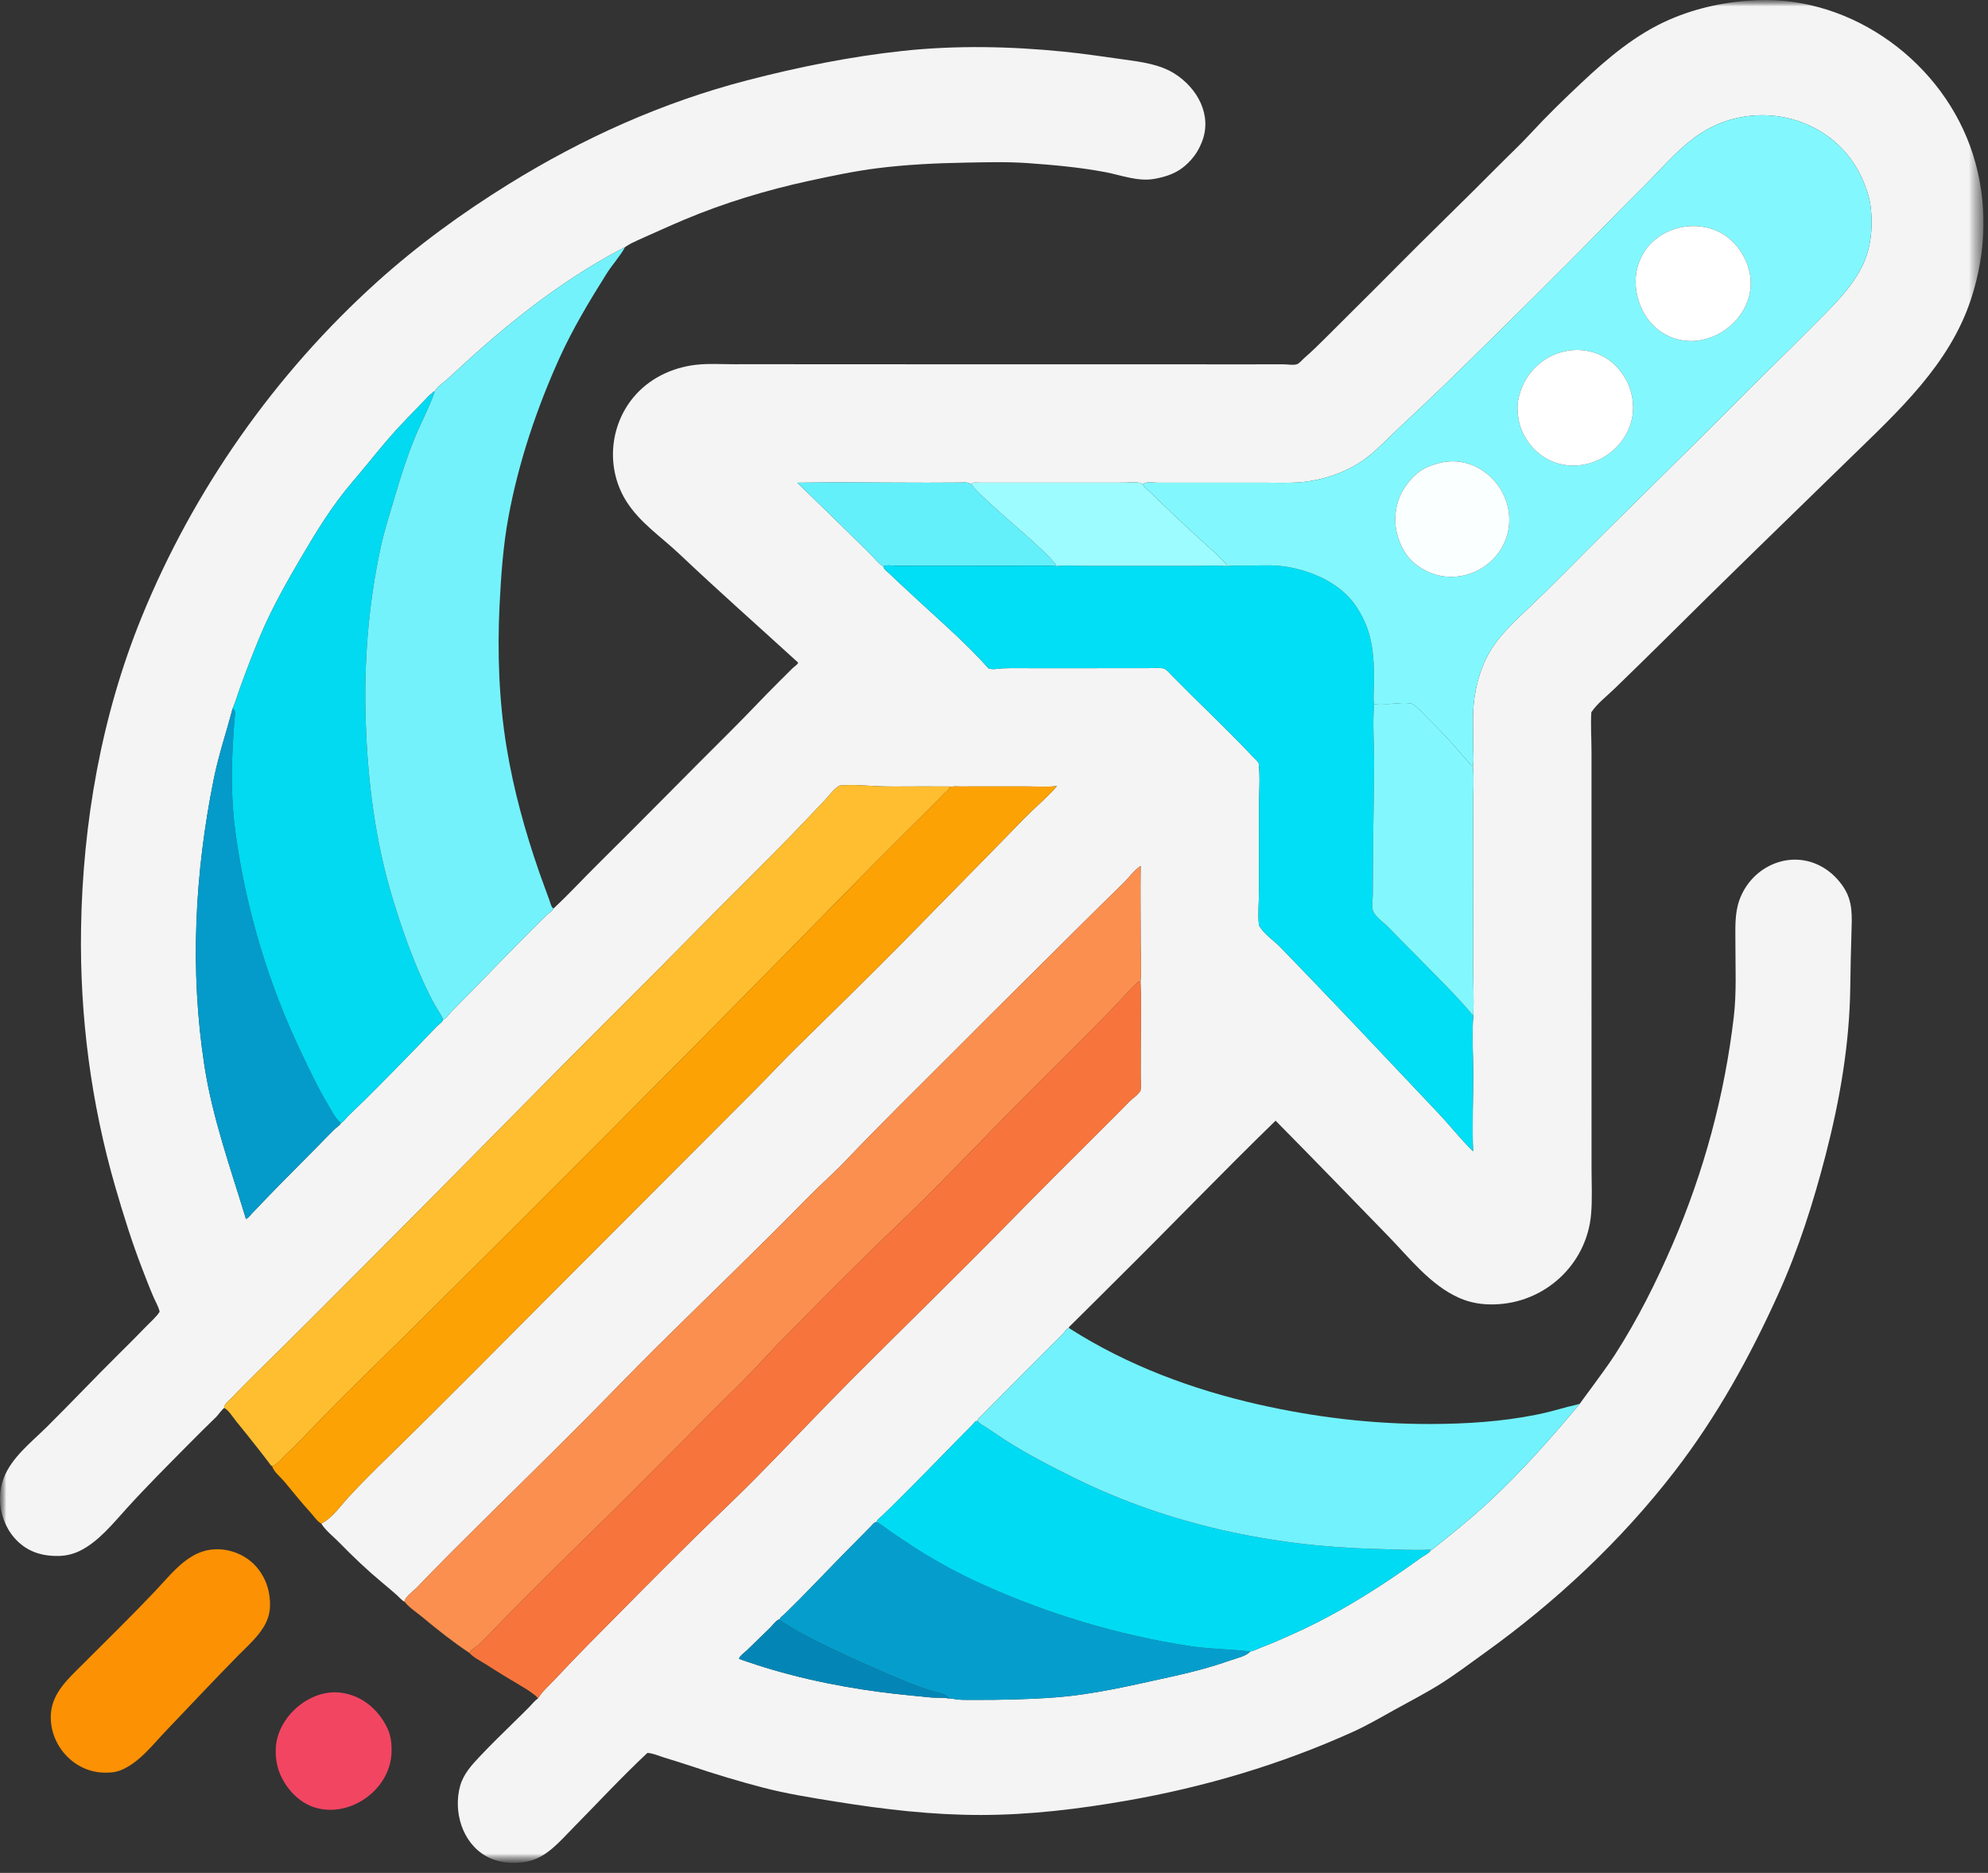 <svg width="155" height="146" viewBox="0 0 155 146" fill="none" xmlns="http://www.w3.org/2000/svg">
<rect x="0" y="0" width="155" height="146" fill="#333333" stroke="none"/>
<mask id="mask0_58819_958" style="mask-type:luminance" maskUnits="userSpaceOnUse" x="0" y="0" width="155" height="146">
<path d="M0 0H154.647V145.223H0V0Z" fill="white"/>
</mask>
<g mask="url(#mask0_58819_958)">
<mask id="mask1_58819_958" style="mask-type:luminance" maskUnits="userSpaceOnUse" x="0" y="0" width="155" height="146">
<path d="M0 0H154.647V145.223H0V0Z" fill="white"/>
</mask>
<g mask="url(#mask1_58819_958)">
<path fill-rule="evenodd" clip-rule="evenodd" d="M48.739 19.258C44.561 21.412 40.748 24.296 37.234 27.41C36.416 28.134 35.623 28.886 34.812 29.617C34.529 29.872 33.982 30.195 33.879 30.579C33.839 30.41 33.746 30.61 33.657 30.671C33.461 30.803 33.292 31.015 33.126 31.183C32.629 31.689 32.146 32.208 31.65 32.714C30.131 34.265 28.826 36 27.417 37.645C25.921 39.393 24.709 41.371 23.545 43.347C22.355 45.367 21.193 47.42 20.283 49.586C19.723 50.92 19.197 52.291 18.706 53.652C18.513 54.186 18.355 54.742 18.13 55.263C17.647 57.084 17.045 58.86 16.67 60.712C15.183 68.055 14.79 75.644 15.937 83.07C16.57 87.176 17.98 91.07 19.178 95.027C19.364 94.955 19.541 94.706 19.676 94.563C20.05 94.169 20.426 93.777 20.803 93.385C22.118 92.02 23.467 90.687 24.796 89.336C25.222 88.904 25.638 88.462 26.072 88.039C26.2 87.913 26.54 87.71 26.582 87.541C26.779 87.462 26.967 87.177 27.118 87.025C27.537 86.604 27.976 86.206 28.397 85.789C29.846 84.353 31.274 82.894 32.694 81.429C33.151 80.958 33.598 80.475 34.06 80.008C34.187 79.879 34.528 79.655 34.553 79.48C34.766 79.441 35.019 79.048 35.17 78.89C35.644 78.395 36.136 77.917 36.615 77.427C38.157 75.851 39.686 74.261 41.245 72.701C41.689 72.258 42.13 71.812 42.578 71.373C42.749 71.204 43.069 71.027 43.169 70.811C44.368 69.696 45.485 68.478 46.65 67.327C50.128 63.893 53.543 60.394 57.01 56.949C58.283 55.683 59.504 54.365 60.78 53.1C61.119 52.764 61.454 52.422 61.797 52.09C61.915 51.975 62.188 51.81 62.23 51.654C59.14 48.833 56.002 46.058 52.963 43.182C51.568 41.861 49.928 40.776 48.873 39.138C47.248 36.616 47.484 33.271 49.384 30.978C50.599 29.512 52.376 28.657 54.25 28.439C55.257 28.322 56.307 28.398 57.32 28.394C59.48 28.386 61.641 28.396 63.802 28.397C72.361 28.4 80.92 28.399 89.479 28.401C92.138 28.401 94.797 28.399 97.456 28.403C98.31 28.404 99.165 28.406 100.019 28.399C100.349 28.397 100.775 28.484 101.093 28.402C101.306 28.347 101.537 28.043 101.7 27.902C102.28 27.401 102.829 26.863 103.371 26.32C105.163 24.523 106.975 22.746 108.757 20.943C111.436 18.235 114.185 15.597 116.865 12.891C117.674 12.074 118.527 11.283 119.305 10.439C120.575 9.061 121.922 7.752 123.287 6.47C125.367 4.515 127.554 2.656 130.203 1.512C132.352 0.583 134.667 0.11 136.999 0.013C144.522 -0.298 151.578 4.957 153.828 12.046C155.003 15.746 154.881 19.65 153.675 23.32C152 28.419 148.012 32.044 144.285 35.676C139.36 40.477 134.414 45.257 129.539 50.109C128.331 51.312 127.1 52.493 125.881 53.685C125.3 54.254 124.515 54.848 124.071 55.529C124.014 56.547 124.085 57.59 124.086 58.61C124.088 60.771 124.086 62.931 124.086 65.092C124.085 71.74 124.089 78.388 124.087 85.035C124.086 87.057 124.087 89.079 124.089 91.102C124.09 92.281 124.155 93.485 124.053 94.661C123.709 98.597 120.416 101.604 116.484 101.684C115.536 101.704 114.653 101.568 113.779 101.182C111.532 100.19 109.912 98.082 108.238 96.361C105.317 93.357 102.4 90.342 99.455 87.362C95.282 91.417 91.256 95.613 87.118 99.705C86.135 100.678 85.163 101.661 84.177 102.63C83.955 102.848 83.732 103.065 83.513 103.286L83.317 103.479L83.404 103.566C83.22 103.448 83.108 103.706 82.975 103.859C82.603 104.287 82.167 104.679 81.767 105.082C80.348 106.513 78.916 107.932 77.501 109.367C77.162 109.71 76.821 110.05 76.485 110.396C76.356 110.53 76.174 110.622 76.244 110.807C76.066 110.687 75.954 110.93 75.817 111.069C75.454 111.438 75.087 111.803 74.725 112.173C73.166 113.771 71.603 115.372 70.019 116.945C69.599 117.363 69.179 117.78 68.748 118.188C68.634 118.296 68.294 118.524 68.376 118.659C68.198 118.604 68.025 118.862 67.896 118.99C67.462 119.422 67.039 119.866 66.605 120.299C65.162 121.74 63.765 123.227 62.329 124.676C61.951 125.057 61.569 125.434 61.185 125.81C61.059 125.933 60.814 126.071 60.789 126.244C60.556 126.241 60.209 126.732 60.042 126.895C59.44 127.48 58.839 128.064 58.237 128.649C58.079 128.802 57.653 129.097 57.621 129.315C61.186 130.601 64.951 131.419 68.713 131.912C69.985 132.078 71.27 132.195 72.545 132.323C73.01 132.369 73.507 132.312 73.964 132.401C74.209 132.389 74.472 132.474 74.719 132.493C75.123 132.523 75.533 132.513 75.938 132.515C78.032 132.522 80.132 132.479 82.221 132.325C85.261 132.101 88.257 131.379 91.227 130.729C92.805 130.385 94.381 129.982 95.904 129.44C96.359 129.278 97.165 129.117 97.482 128.738C97.808 128.68 98.133 128.494 98.444 128.38C99.171 128.112 99.876 127.787 100.585 127.475C103.345 126.262 105.923 124.756 108.422 123.081C109.231 122.538 110.035 121.982 110.822 121.408C111.006 121.274 111.522 121.039 111.557 120.806C111.63 120.836 111.707 120.754 111.769 120.709C111.962 120.568 112.141 120.41 112.328 120.262C113.095 119.658 113.849 119.041 114.591 118.408C117.777 115.693 120.504 112.617 123.186 109.42C123.054 109.585 123.387 109.137 123.451 109.045C123.654 108.756 123.874 108.48 124.079 108.194C124.698 107.333 125.345 106.487 125.919 105.596C127.67 102.877 129.141 99.935 130.422 96.97C132.859 91.326 134.463 85.379 135.18 79.27C135.403 77.367 135.303 75.421 135.306 73.509C135.308 72.402 135.235 71.255 135.607 70.194C136.578 67.427 139.812 66.074 142.339 67.745C142.892 68.11 143.37 68.608 143.736 69.16C144.482 70.286 144.393 71.454 144.354 72.746C144.311 74.137 144.278 75.532 144.262 76.924C144.209 81.373 143.453 85.739 142.34 90.041C141.38 93.749 140.224 97.39 138.644 100.885C136.432 105.78 133.858 110.435 130.567 114.7C126.367 120.142 121.311 124.866 115.735 128.868C114.594 129.687 113.475 130.537 112.285 131.284C111.137 132.004 109.926 132.623 108.741 133.28C107.664 133.879 106.605 134.499 105.479 135.008C99.855 137.553 93.902 139.315 87.829 140.373C84.068 141.028 80.295 141.485 76.473 141.487C72.681 141.488 68.974 141.057 65.237 140.457C63.295 140.146 61.342 139.839 59.437 139.339C57.562 138.847 55.699 138.288 53.862 137.666C53.16 137.428 52.448 137.218 51.74 136.996C51.334 136.87 50.904 136.673 50.478 136.648C48.465 138.529 46.584 140.565 44.65 142.526C43.609 143.583 42.593 144.836 41.059 145.127C39.999 145.327 38.845 145.228 37.895 144.693C36.024 143.639 35.322 141.19 35.88 139.207C36.139 138.287 36.783 137.586 37.423 136.908C38.304 135.975 39.227 135.08 40.143 134.181C40.516 133.814 40.894 133.452 41.258 133.077C41.468 132.861 41.689 132.575 41.94 132.41C42.25 131.876 42.794 131.414 43.214 130.964C44.116 129.999 45.028 129.048 45.957 128.108C48.687 125.344 51.419 122.58 54.184 119.851C55.734 118.323 57.335 116.83 58.865 115.284C61.385 112.736 63.837 110.112 66.37 107.571C70.433 103.492 74.571 99.484 78.597 95.373C80.979 92.941 83.387 90.545 85.798 88.142C86.557 87.386 87.317 86.632 88.065 85.865C88.317 85.606 88.759 85.335 88.924 85.016C88.981 84.677 88.935 84.299 88.935 83.955C88.937 83.29 88.937 82.626 88.937 81.961C88.936 80.163 88.997 78.354 88.92 76.558C89.013 75.603 88.935 74.61 88.935 73.651C88.934 71.602 88.903 69.55 88.933 67.502C88.394 67.864 87.989 68.455 87.525 68.907C86.405 69.996 85.29 71.09 84.183 72.192C80.967 75.395 77.736 78.584 74.533 81.8C71.652 84.692 68.738 87.537 65.923 90.492C64.962 91.501 63.899 92.421 62.923 93.418C59.1 97.326 55.149 101.101 51.265 104.946C49.353 106.838 47.491 108.781 45.596 110.689C42.132 114.176 38.599 117.595 35.125 121.072C34.225 121.973 33.342 122.891 32.454 123.805C32.2 124.067 31.574 124.487 31.54 124.86C31.328 124.763 31.127 124.512 30.952 124.355C30.572 124.018 30.183 123.692 29.793 123.367C28.618 122.39 27.514 121.337 26.447 120.244C25.999 119.786 25.39 119.316 25.051 118.774C25.935 118.301 26.541 117.394 27.202 116.676C28.229 115.561 29.314 114.497 30.398 113.438C34.785 109.153 39.086 104.779 43.421 100.442C48.589 95.269 53.752 90.092 58.916 84.916C59.97 83.86 60.985 82.763 62.048 81.717C64.797 79.012 67.562 76.324 70.273 73.579C72.966 70.851 75.635 68.1 78.326 65.37C79.008 64.678 79.671 63.963 80.372 63.291C81.054 62.637 81.796 62 82.406 61.279C81.674 61.36 80.909 61.308 80.172 61.307C78.898 61.307 77.623 61.308 76.349 61.307C75.831 61.307 75.312 61.307 74.793 61.308C74.527 61.308 74.249 61.254 74.027 61.422L74.126 61.31L73.967 61.311C73.75 61.309 73.534 61.314 73.317 61.31C72.61 61.3 71.903 61.31 71.197 61.308C70.324 61.305 69.445 61.33 68.572 61.294C67.546 61.251 66.482 61.136 65.458 61.238C65.013 61.492 64.609 62.066 64.254 62.439C63.434 63.3 62.618 64.164 61.791 65.019C59.225 67.671 56.573 70.238 53.99 72.874C50.639 76.292 47.221 79.642 43.857 83.047C38.783 88.183 33.714 93.325 28.612 98.434C25.746 101.305 22.887 104.183 19.989 107.02C19.322 107.673 18.672 108.341 18.022 109.01C17.865 109.171 17.365 109.577 17.505 109.763C17.392 109.749 16.992 110.327 16.861 110.453C16.13 111.158 15.41 111.875 14.695 112.597C13.083 114.228 11.454 115.851 9.912 117.549C8.841 118.729 7.659 120.21 6.198 120.911C5.679 121.159 5.132 121.286 4.557 121.295C3.827 121.307 3.091 121.2 2.426 120.883C0.381 119.907 -0.499 117.319 0.283 115.243C0.895 113.619 2.435 112.44 3.633 111.254C5.553 109.352 7.406 107.384 9.33 105.485C10.042 104.783 10.748 104.074 11.444 103.355C11.767 103.022 12.206 102.648 12.447 102.253C12.359 101.856 12.115 101.453 11.955 101.079C11.654 100.379 11.382 99.668 11.107 98.957C10.291 96.851 9.617 94.692 8.989 92.524C7.094 85.972 6.214 79.219 6.319 72.403C6.448 64.15 7.911 55.798 11.035 48.13C15.08 38.2 21.43 29.162 29.395 21.981C32.564 19.123 36.037 16.6 39.661 14.354C45.461 10.762 51.667 7.968 58.282 6.255C62.252 5.227 66.274 4.414 70.353 3.972C74.514 3.521 78.773 3.61 82.93 4.026C84.522 4.186 86.097 4.425 87.682 4.645C88.999 4.828 90.418 5.012 91.567 5.733C93.362 6.862 94.541 8.99 93.705 11.077C93.554 11.455 93.37 11.812 93.126 12.139C92.839 12.524 92.481 12.887 92.086 13.163C91.454 13.605 90.686 13.833 89.933 13.955C88.682 14.157 87.385 13.647 86.168 13.417C84.181 13.041 82.172 12.862 80.157 12.717C78.536 12.601 76.914 12.648 75.294 12.677C73.006 12.719 70.714 12.825 68.442 13.109C66.65 13.333 64.854 13.715 63.09 14.096C59.788 14.81 56.456 15.818 53.342 17.13C52.296 17.571 51.264 18.04 50.228 18.502C49.881 18.656 49.532 18.811 49.192 18.981C49.056 19.049 48.739 19.258 48.739 19.258ZM68.868 44.154C68.877 44.357 69.252 44.619 69.393 44.758C69.909 45.265 70.452 45.747 70.979 46.242C73.019 48.159 75.203 50.002 77.067 52.094C77.366 52.233 77.855 52.11 78.177 52.099C79.034 52.068 79.896 52.09 80.753 52.089C82.997 52.087 85.241 52.085 87.484 52.085C88.177 52.085 88.869 52.086 89.562 52.083C89.946 52.082 90.362 52.041 90.741 52.104C90.984 52.207 91.203 52.5 91.391 52.682C91.863 53.14 92.315 53.618 92.784 54.079C94.032 55.307 95.289 56.528 96.516 57.778C96.902 58.172 97.287 58.566 97.663 58.969C97.818 59.135 98.027 59.29 98.136 59.489C98.264 60.611 98.16 61.801 98.16 62.931C98.161 65.12 98.16 67.308 98.159 69.496C98.158 70.354 98.067 71.265 98.155 72.117C98.504 72.789 99.318 73.31 99.84 73.85C101.077 75.129 102.313 76.409 103.543 77.695C106.417 80.7 109.259 83.733 112.121 86.749C113.047 87.725 113.893 88.813 114.854 89.749C114.776 87.743 114.864 85.714 114.864 83.706C114.863 82.199 114.75 80.643 114.871 79.142C114.924 77.929 114.863 76.695 114.862 75.479C114.861 72.903 114.859 70.327 114.859 67.751C114.859 66.006 114.859 64.261 114.86 62.516C114.861 61.586 114.933 60.627 114.838 59.702C114.926 59.332 114.867 58.866 114.867 58.485C114.866 57.68 114.852 56.875 114.848 56.07C114.842 54.492 115.139 52.907 115.808 51.469C116.551 49.873 117.799 48.707 119.056 47.52C120.05 46.581 121.026 45.625 121.987 44.653C126.555 40.032 131.239 35.526 135.815 30.912C137.655 29.055 139.539 27.243 141.377 25.385C142.768 23.979 144.235 22.614 145.152 20.833C145.9 19.38 146.057 17.595 145.835 15.997C145.732 15.261 145.476 14.557 145.17 13.885C144.835 13.15 144.404 12.468 143.871 11.861C141.059 8.655 136.202 8.083 132.646 10.361C131.272 11.242 130.157 12.466 129.034 13.634C128.032 14.677 126.992 15.685 125.982 16.72C121.784 21.02 117.497 25.246 113.201 29.447C111.774 30.843 110.31 32.19 108.864 33.563C107.905 34.474 107.03 35.438 105.891 36.138C104.609 36.928 103.08 37.417 101.583 37.574C100.575 37.679 99.548 37.628 98.536 37.628C96.874 37.629 95.212 37.628 93.55 37.628C92.442 37.627 91.335 37.631 90.226 37.629C89.95 37.628 89.228 37.51 89.112 37.766C89.025 37.738 88.997 37.658 88.903 37.64C88.506 37.564 88.054 37.617 87.65 37.623C86.986 37.63 86.321 37.628 85.656 37.627C83.385 37.627 81.113 37.627 78.842 37.627C78.047 37.628 77.252 37.621 76.457 37.627C76.251 37.629 75.744 37.544 75.73 37.77C75.506 37.544 75.058 37.618 74.763 37.618C73.934 37.618 73.106 37.629 72.277 37.629C68.906 37.629 65.529 37.574 62.159 37.629C63.699 39.11 65.231 40.61 66.754 42.109C67.177 42.525 67.607 42.934 68.019 43.362C68.283 43.636 68.529 43.97 68.868 44.154Z" fill="#F4F4F4"/>
</g>
<mask id="mask2_58819_958" style="mask-type:luminance" maskUnits="userSpaceOnUse" x="0" y="0" width="155" height="146">
<path d="M0 0H154.647V145.223H0V0Z" fill="white"/>
</mask>
<g mask="url(#mask2_58819_958)">
<path fill-rule="evenodd" clip-rule="evenodd" d="M3.969 133.582C4.083 131.963 5.329 130.855 6.401 129.785C8.326 127.862 10.278 125.954 12.149 123.979C13.15 122.922 14.109 121.661 15.475 121.068C17.017 120.398 18.957 120.908 20.031 122.19C20.766 123.067 21.095 124.138 21.051 125.272C20.989 126.884 19.623 127.984 18.576 129.049C16.669 130.987 14.811 132.971 12.933 134.936C11.885 136.033 10.863 137.401 9.423 137.996C9.012 138.166 8.566 138.196 8.126 138.188C5.711 138.143 3.802 135.97 3.969 133.582Z" fill="#FD9104"/>
</g>
<mask id="mask3_58819_958" style="mask-type:luminance" maskUnits="userSpaceOnUse" x="0" y="0" width="155" height="146">
<path d="M0 0H154.647V145.223H0V0Z" fill="white"/>
</mask>
<g mask="url(#mask3_58819_958)">
<path fill-rule="evenodd" clip-rule="evenodd" d="M18.13 55.263C18.354 55.307 18.337 55.573 18.315 55.783C18.253 56.385 18.22 56.976 18.181 57.58C18.02 60.057 18.03 62.497 18.367 64.96C19.179 70.894 20.944 76.76 23.538 82.159C24.17 83.476 24.778 84.791 25.535 86.044C25.814 86.506 26.142 87.218 26.582 87.541C26.54 87.71 26.2 87.913 26.072 88.039C25.638 88.462 25.222 88.904 24.796 89.336C23.467 90.687 22.118 92.02 20.803 93.385C20.426 93.777 20.05 94.169 19.676 94.563C19.541 94.706 19.364 94.955 19.178 95.027C17.98 91.07 16.57 87.176 15.937 83.07C14.79 75.644 15.183 68.055 16.67 60.712C17.045 58.86 17.647 57.084 18.13 55.263Z" fill="#049AC9"/>
</g>
<mask id="mask4_58819_958" style="mask-type:luminance" maskUnits="userSpaceOnUse" x="0" y="0" width="155" height="146">
<path d="M0 0H154.647V145.223H0V0Z" fill="white"/>
</mask>
<g mask="url(#mask4_58819_958)">
<path fill-rule="evenodd" clip-rule="evenodd" d="M74.027 61.422C73.975 61.565 73.805 61.69 73.698 61.796C73.471 62.022 73.245 62.25 73.02 62.479C72.149 63.361 71.263 64.229 70.384 65.103C67.375 68.098 64.409 71.139 61.434 74.167C51.898 83.871 42.29 93.504 32.631 103.086C29.997 105.698 27.313 108.262 24.733 110.929C23.936 111.752 23.148 112.594 22.309 113.377C21.998 113.668 21.627 114.161 21.224 114.308C21.1 114.251 21.02 114.092 20.938 113.984C20.727 113.707 20.516 113.432 20.301 113.158C19.676 112.363 19.05 111.572 18.41 110.789C18.155 110.477 17.852 109.968 17.505 109.763C17.365 109.577 17.865 109.171 18.022 109.01C18.672 108.341 19.322 107.673 19.989 107.02C22.887 104.183 25.746 101.305 28.612 98.434C33.714 93.325 38.783 88.183 43.857 83.047C47.221 79.642 50.639 76.292 53.99 72.874C56.573 70.238 59.225 67.671 61.791 65.019C62.618 64.164 63.434 63.3 64.254 62.439C64.609 62.066 65.013 61.492 65.458 61.238C66.482 61.136 67.546 61.251 68.572 61.294C69.445 61.33 70.324 61.305 71.197 61.308C71.903 61.31 72.61 61.3 73.317 61.31C73.534 61.314 73.75 61.309 73.967 61.311L74.126 61.31L74.027 61.422Z" fill="#FFBE2F"/>
</g>
<mask id="mask5_58819_958" style="mask-type:luminance" maskUnits="userSpaceOnUse" x="0" y="0" width="155" height="146">
<path d="M0 0H154.647V145.223H0V0Z" fill="white"/>
</mask>
<g mask="url(#mask5_58819_958)">
<path fill-rule="evenodd" clip-rule="evenodd" d="M18.13 55.263C18.355 54.742 18.513 54.186 18.706 53.652C19.197 52.291 19.723 50.92 20.284 49.586C21.193 47.42 22.356 45.367 23.545 43.347C24.709 41.371 25.921 39.393 27.417 37.645C28.826 36 30.131 34.265 31.65 32.714C32.146 32.208 32.629 31.689 33.126 31.183C33.292 31.015 33.461 30.803 33.657 30.671C33.746 30.61 33.839 30.41 33.879 30.579C33.432 31.849 32.775 33.039 32.274 34.289C31.707 35.706 31.238 37.172 30.806 38.635C30.41 39.979 29.979 41.302 29.682 42.674C28.722 47.104 28.367 51.65 28.514 56.176C28.668 60.944 29.264 65.68 30.678 70.255C31.348 72.423 32.097 74.568 33.045 76.632C33.313 77.216 33.602 77.799 33.916 78.361C34.124 78.732 34.392 79.085 34.553 79.48C34.528 79.655 34.187 79.879 34.06 80.008C33.598 80.475 33.151 80.958 32.694 81.429C31.274 82.894 29.846 84.353 28.397 85.789C27.976 86.206 27.537 86.604 27.118 87.025C26.967 87.177 26.779 87.462 26.582 87.541C26.142 87.218 25.814 86.506 25.535 86.044C24.779 84.791 24.17 83.476 23.538 82.159C20.944 76.76 19.179 70.894 18.367 64.96C18.03 62.497 18.02 60.057 18.181 57.58C18.22 56.976 18.253 56.385 18.315 55.783C18.337 55.573 18.354 55.307 18.13 55.263Z" fill="#01DAF1"/>
</g>
<mask id="mask6_58819_958" style="mask-type:luminance" maskUnits="userSpaceOnUse" x="0" y="0" width="155" height="146">
<path d="M0 0H154.647V145.223H0V0Z" fill="white"/>
</mask>
<g mask="url(#mask6_58819_958)">
<path fill-rule="evenodd" clip-rule="evenodd" d="M21.224 114.308C21.627 114.161 21.998 113.668 22.309 113.377C23.148 112.594 23.936 111.752 24.733 110.929C27.313 108.262 29.997 105.698 32.631 103.086C42.29 93.504 51.898 83.871 61.434 74.167C64.409 71.14 67.375 68.098 70.384 65.103C71.263 64.229 72.149 63.361 73.02 62.479C73.245 62.25 73.471 62.022 73.698 61.796C73.805 61.69 73.975 61.565 74.027 61.422C74.249 61.254 74.527 61.308 74.793 61.308C75.312 61.307 75.831 61.307 76.349 61.307C77.623 61.308 78.898 61.307 80.172 61.307C80.909 61.308 81.674 61.36 82.406 61.279C81.796 62.001 81.054 62.637 80.372 63.291C79.671 63.963 79.008 64.678 78.326 65.37C75.635 68.1 72.966 70.851 70.273 73.579C67.562 76.324 64.797 79.012 62.048 81.717C60.985 82.763 59.97 83.86 58.916 84.916C53.752 90.092 48.589 95.269 43.421 100.442C39.086 104.779 34.785 109.153 30.398 113.438C29.314 114.497 28.229 115.561 27.202 116.676C26.541 117.394 25.935 118.301 25.051 118.774C24.734 118.604 24.448 118.168 24.206 117.904C23.5 117.134 22.854 116.317 22.186 115.514C21.905 115.176 21.345 114.734 21.224 114.308Z" fill="#FDA204"/>
</g>
<mask id="mask7_58819_958" style="mask-type:luminance" maskUnits="userSpaceOnUse" x="0" y="0" width="155" height="146">
<path d="M0 0H154.647V145.223H0V0Z" fill="white"/>
</mask>
<g mask="url(#mask7_58819_958)">
<path fill-rule="evenodd" clip-rule="evenodd" d="M21.505 136.241C21.64 133.824 24.171 131.633 26.585 131.955C28.223 132.174 29.488 133.244 30.196 134.703C30.496 135.32 30.561 136.057 30.521 136.734C30.354 139.563 27.254 141.739 24.549 140.904C23.297 140.518 22.316 139.443 21.821 138.258C21.558 137.628 21.467 136.92 21.505 136.241Z" fill="#F24562"/>
</g>
<mask id="mask8_58819_958" style="mask-type:luminance" maskUnits="userSpaceOnUse" x="0" y="0" width="155" height="146">
<path d="M0 0H154.647V145.223H0V0Z" fill="white"/>
</mask>
<g mask="url(#mask8_58819_958)">
<path fill-rule="evenodd" clip-rule="evenodd" d="M33.879 30.579C33.982 30.195 34.529 29.872 34.812 29.617C35.623 28.886 36.416 28.134 37.234 27.41C40.748 24.296 44.561 21.412 48.739 19.258C48.338 19.992 47.731 20.637 47.283 21.352C45.957 23.465 44.633 25.664 43.606 27.941C41.825 31.888 40.42 36.077 39.636 40.342C39.225 42.582 39.064 44.873 38.952 47.142C38.769 50.855 38.899 54.651 39.508 58.321C40.057 61.624 40.945 64.83 42.041 67.988C42.294 68.719 42.577 69.44 42.834 70.169C42.886 70.319 43.009 70.823 43.169 70.811C43.069 71.027 42.749 71.204 42.578 71.373C42.13 71.812 41.689 72.258 41.245 72.701C39.686 74.261 38.157 75.851 36.615 77.427C36.136 77.917 35.644 78.395 35.17 78.89C35.019 79.048 34.766 79.441 34.553 79.48C34.392 79.085 34.124 78.732 33.916 78.361C33.602 77.799 33.313 77.216 33.045 76.632C32.097 74.568 31.348 72.423 30.678 70.255C29.264 65.68 28.668 60.944 28.514 56.176C28.367 51.65 28.722 47.104 29.681 42.674C29.979 41.302 30.41 39.979 30.806 38.635C31.238 37.172 31.707 35.706 32.274 34.289C32.775 33.039 33.432 31.849 33.879 30.579Z" fill="#74F2FB"/>
</g>
<mask id="mask9_58819_958" style="mask-type:luminance" maskUnits="userSpaceOnUse" x="0" y="0" width="155" height="146">
<path d="M0 0H154.647V145.223H0V0Z" fill="white"/>
</mask>
<g mask="url(#mask9_58819_958)">
<path fill-rule="evenodd" clip-rule="evenodd" d="M88.92 76.558C88.778 76.451 88.674 76.602 88.559 76.709C88.291 76.958 88.04 77.228 87.794 77.499C86.711 78.695 85.549 79.836 84.412 80.981C82.364 83.045 80.286 85.079 78.253 87.157C75.461 90.009 72.71 92.892 69.82 95.647C66.772 98.552 63.823 101.543 60.875 104.549C59.868 105.576 58.914 106.664 57.892 107.673C54.028 111.489 50.248 115.389 46.363 119.184C43.995 121.497 41.645 123.827 39.319 126.184C38.675 126.837 38.055 127.521 37.392 128.156C37.183 128.356 36.7 128.604 36.607 128.859C35.335 128.013 34.116 127.052 32.943 126.073C32.494 125.699 31.898 125.321 31.54 124.86C31.574 124.487 32.2 124.067 32.454 123.805C33.342 122.891 34.225 121.973 35.125 121.072C38.599 117.595 42.132 114.176 45.596 110.689C47.491 108.781 49.353 106.838 51.265 104.946C55.149 101.101 59.1 97.326 62.923 93.418C63.899 92.421 64.962 91.501 65.923 90.492C68.738 87.537 71.652 84.692 74.533 81.8C77.736 78.584 80.967 75.395 84.183 72.192C85.29 71.09 86.405 69.996 87.525 68.907C87.989 68.455 88.394 67.864 88.933 67.502C88.903 69.55 88.934 71.602 88.935 73.651C88.935 74.61 89.013 75.603 88.92 76.558Z" fill="#FB8F4F"/>
</g>
<mask id="mask10_58819_958" style="mask-type:luminance" maskUnits="userSpaceOnUse" x="0" y="0" width="155" height="146">
<path d="M0 0H154.647V145.223H0V0Z" fill="white"/>
</mask>
<g mask="url(#mask10_58819_958)">
<path fill-rule="evenodd" clip-rule="evenodd" d="M88.92 76.558C88.997 78.354 88.936 80.163 88.937 81.961C88.937 82.626 88.937 83.29 88.935 83.955C88.935 84.299 88.981 84.677 88.924 85.016C88.759 85.335 88.317 85.606 88.065 85.865C87.317 86.632 86.557 87.386 85.798 88.142C83.387 90.545 80.979 92.941 78.597 95.373C74.571 99.483 70.433 103.492 66.37 107.571C63.837 110.112 61.385 112.736 58.865 115.284C57.335 116.83 55.734 118.323 54.184 119.851C51.419 122.58 48.687 125.344 45.957 128.108C45.028 129.048 44.116 129.999 43.214 130.964C42.794 131.414 42.25 131.876 41.94 132.41C41.873 132.257 41.696 132.148 41.568 132.046C41.216 131.766 40.825 131.544 40.439 131.315C39.566 130.798 38.696 130.269 37.843 129.719C37.455 129.468 36.909 129.209 36.607 128.859C36.7 128.604 37.183 128.356 37.392 128.156C38.055 127.521 38.675 126.837 39.319 126.184C41.645 123.827 43.995 121.497 46.363 119.184C50.248 115.389 54.028 111.489 57.892 107.673C58.914 106.664 59.868 105.576 60.875 104.549C63.823 101.543 66.772 98.552 69.82 95.647C72.71 92.892 75.461 90.009 78.253 87.157C80.286 85.079 82.364 83.045 84.412 80.981C85.549 79.836 86.711 78.695 87.794 77.499C88.04 77.228 88.291 76.958 88.559 76.709C88.674 76.602 88.778 76.451 88.92 76.558Z" fill="#F7753C"/>
</g>
<mask id="mask11_58819_958" style="mask-type:luminance" maskUnits="userSpaceOnUse" x="0" y="0" width="155" height="146">
<path d="M0 0H154.647V145.223H0V0Z" fill="white"/>
</mask>
<g mask="url(#mask11_58819_958)">
<path fill-rule="evenodd" clip-rule="evenodd" d="M60.789 126.244C61.005 126.488 61.357 126.648 61.633 126.818C62.276 127.213 62.937 127.565 63.609 127.905C65.862 129.042 68.176 130.055 70.499 131.036C71.333 131.388 72.181 131.684 73.053 131.924C73.321 131.997 73.863 132.101 73.964 132.401C73.507 132.312 73.01 132.369 72.545 132.323C71.27 132.195 69.985 132.078 68.713 131.912C64.951 131.419 61.186 130.601 57.621 129.315C57.653 129.097 58.079 128.802 58.237 128.649C58.839 128.064 59.44 127.48 60.042 126.895C60.209 126.732 60.556 126.241 60.789 126.244Z" fill="#0386B6"/>
</g>
<mask id="mask12_58819_958" style="mask-type:luminance" maskUnits="userSpaceOnUse" x="0" y="0" width="155" height="146">
<path d="M0 0H154.647V145.223H0V0Z" fill="white"/>
</mask>
<g mask="url(#mask12_58819_958)">
<path fill-rule="evenodd" clip-rule="evenodd" d="M68.376 118.659C68.708 118.824 69.017 119.097 69.325 119.306C69.954 119.735 70.582 120.171 71.223 120.584C72.961 121.705 74.793 122.7 76.68 123.546C81.766 125.827 87.063 127.424 92.57 128.293C94.2 128.55 95.858 128.552 97.482 128.738C97.165 129.117 96.359 129.278 95.904 129.44C94.381 129.982 92.805 130.385 91.227 130.729C88.257 131.379 85.261 132.101 82.221 132.325C80.132 132.479 78.033 132.522 75.938 132.515C75.533 132.513 75.123 132.523 74.719 132.493C74.472 132.474 74.209 132.389 73.964 132.401C73.863 132.101 73.321 131.997 73.053 131.924C72.181 131.684 71.333 131.388 70.499 131.036C68.176 130.055 65.862 129.042 63.609 127.905C62.937 127.565 62.276 127.213 61.633 126.818C61.357 126.648 61.005 126.488 60.789 126.244C60.814 126.071 61.059 125.933 61.185 125.81C61.569 125.434 61.951 125.057 62.329 124.676C63.765 123.227 65.162 121.74 66.605 120.299C67.039 119.866 67.462 119.422 67.896 118.99C68.025 118.862 68.198 118.604 68.376 118.659Z" fill="#059ECC"/>
</g>
<mask id="mask13_58819_958" style="mask-type:luminance" maskUnits="userSpaceOnUse" x="0" y="0" width="155" height="146">
<path d="M0 0H154.647V145.223H0V0Z" fill="white"/>
</mask>
<g mask="url(#mask13_58819_958)">
<path fill-rule="evenodd" clip-rule="evenodd" d="M75.73 37.77C76.2 38.365 76.813 38.889 77.371 39.403C78.493 40.437 79.673 41.409 80.793 42.447C81.211 42.836 81.637 43.231 82.017 43.657C82.111 43.764 82.368 43.979 82.334 44.13C81.119 44.065 79.893 44.107 78.676 44.108C76.626 44.111 74.576 44.109 72.527 44.11C71.668 44.11 70.809 44.114 69.951 44.108C69.665 44.105 69.103 44.009 68.868 44.154C68.529 43.97 68.283 43.636 68.019 43.362C67.606 42.934 67.177 42.525 66.754 42.109C65.231 40.61 63.699 39.11 62.159 37.629C65.529 37.574 68.906 37.629 72.277 37.629C73.106 37.629 73.934 37.619 74.763 37.619C75.058 37.619 75.506 37.544 75.73 37.77Z" fill="#63F0FB"/>
</g>
<mask id="mask14_58819_958" style="mask-type:luminance" maskUnits="userSpaceOnUse" x="0" y="0" width="155" height="146">
<path d="M0 0H154.647V145.223H0V0Z" fill="white"/>
</mask>
<g mask="url(#mask14_58819_958)">
<path fill-rule="evenodd" clip-rule="evenodd" d="M76.244 110.807C76.427 111.023 76.725 111.159 76.96 111.314C77.445 111.637 77.919 111.975 78.411 112.287C80.176 113.407 82.004 114.349 83.879 115.27C91.099 118.817 99.106 120.528 107.114 120.744C108.585 120.784 110.089 120.868 111.558 120.806C111.522 121.039 111.006 121.274 110.822 121.408C110.035 121.982 109.231 122.538 108.422 123.081C105.923 124.756 103.345 126.262 100.585 127.475C99.876 127.787 99.171 128.112 98.444 128.38C98.133 128.494 97.808 128.68 97.482 128.738C95.858 128.552 94.2 128.55 92.57 128.293C87.063 127.424 81.765 125.827 76.68 123.546C74.793 122.7 72.961 121.705 71.223 120.584C70.582 120.171 69.954 119.735 69.325 119.306C69.017 119.097 68.708 118.824 68.376 118.659C68.294 118.524 68.634 118.296 68.748 118.188C69.179 117.78 69.599 117.363 70.019 116.945C71.603 115.372 73.166 113.771 74.725 112.173C75.087 111.803 75.454 111.438 75.817 111.069C75.954 110.929 76.066 110.687 76.244 110.807Z" fill="#00DBF4"/>
</g>
<mask id="mask15_58819_958" style="mask-type:luminance" maskUnits="userSpaceOnUse" x="0" y="0" width="155" height="146">
<path d="M0 0H154.647V145.223H0V0Z" fill="white"/>
</mask>
<g mask="url(#mask15_58819_958)">
<path fill-rule="evenodd" clip-rule="evenodd" d="M68.868 44.154C69.103 44.009 69.665 44.105 69.951 44.108C70.809 44.114 71.668 44.11 72.526 44.11C74.576 44.109 76.626 44.111 78.676 44.108C79.893 44.107 81.119 44.065 82.334 44.13C83.097 44.051 83.892 44.11 84.659 44.11C86.127 44.11 87.595 44.111 89.063 44.11C90.476 44.11 91.888 44.111 93.301 44.109C94.069 44.109 94.865 44.049 95.629 44.132C96.257 44.063 96.907 44.1 97.538 44.091C98.388 44.079 99.265 44.033 100.11 44.153C102.238 44.455 104.541 45.456 105.762 47.305C106.151 47.894 106.485 48.575 106.697 49.248C107.091 50.497 107.127 51.828 107.131 53.126C107.132 53.702 107.037 54.37 107.133 54.935C107.009 56.413 107.136 57.957 107.135 59.441C107.134 61.828 107.06 64.216 107.053 66.6C107.05 67.649 107.037 68.698 107.033 69.746C107.032 70.111 106.917 70.735 107.078 71.069C107.305 71.538 107.925 71.941 108.282 72.316C109.283 73.367 110.327 74.373 111.336 75.416C112.204 76.315 113.11 77.189 113.943 78.121C114.157 78.359 114.369 78.599 114.578 78.842C114.65 78.925 114.76 79.117 114.871 79.142C114.75 80.643 114.863 82.199 114.864 83.706C114.864 85.714 114.776 87.743 114.854 89.749C113.893 88.813 113.047 87.725 112.121 86.75C109.259 83.733 106.417 80.7 103.543 77.695C102.313 76.409 101.077 75.129 99.84 73.85C99.318 73.31 98.504 72.789 98.155 72.117C98.067 71.265 98.158 70.354 98.159 69.496C98.16 67.308 98.161 65.12 98.16 62.932C98.16 61.801 98.264 60.611 98.136 59.489C98.026 59.29 97.818 59.135 97.663 58.969C97.287 58.566 96.902 58.172 96.516 57.778C95.289 56.528 94.032 55.307 92.784 54.079C92.315 53.618 91.863 53.14 91.391 52.682C91.203 52.5 90.984 52.207 90.741 52.104C90.362 52.041 89.946 52.082 89.562 52.083C88.869 52.086 88.177 52.085 87.484 52.085C85.24 52.085 82.997 52.087 80.753 52.089C79.896 52.09 79.034 52.068 78.177 52.099C77.855 52.11 77.366 52.233 77.067 52.094C75.203 50.002 73.019 48.159 70.979 46.242C70.452 45.747 69.909 45.265 69.393 44.758C69.252 44.619 68.877 44.357 68.868 44.154Z" fill="#00DFF5"/>
</g>
<mask id="mask16_58819_958" style="mask-type:luminance" maskUnits="userSpaceOnUse" x="0" y="0" width="155" height="146">
<path d="M0 0H154.647V145.223H0V0Z" fill="white"/>
</mask>
<g mask="url(#mask16_58819_958)">
<path fill-rule="evenodd" clip-rule="evenodd" d="M89.112 37.766C89.214 37.973 89.43 38.13 89.595 38.287C89.911 38.588 90.224 38.892 90.537 39.196C91.693 40.318 92.877 41.416 94.07 42.496C94.486 42.873 94.92 43.246 95.303 43.656C95.398 43.757 95.667 43.987 95.629 44.132C94.865 44.049 94.069 44.109 93.301 44.109C91.888 44.111 90.476 44.11 89.063 44.11C87.595 44.111 86.127 44.11 84.659 44.11C83.892 44.11 83.097 44.051 82.334 44.13C82.368 43.979 82.111 43.764 82.017 43.657C81.637 43.231 81.211 42.836 80.793 42.447C79.673 41.409 78.493 40.437 77.371 39.403C76.813 38.889 76.2 38.365 75.73 37.77C75.744 37.544 76.251 37.629 76.457 37.627C77.252 37.621 78.047 37.628 78.842 37.627C81.113 37.627 83.385 37.627 85.656 37.627C86.321 37.628 86.986 37.63 87.65 37.623C88.054 37.617 88.505 37.564 88.903 37.64C88.997 37.658 89.025 37.738 89.112 37.766Z" fill="#9DFCFF"/>
</g>
<mask id="mask17_58819_958" style="mask-type:luminance" maskUnits="userSpaceOnUse" x="0" y="0" width="155" height="146">
<path d="M0 0H154.647V145.223H0V0Z" fill="white"/>
</mask>
<g mask="url(#mask17_58819_958)">
<path fill-rule="evenodd" clip-rule="evenodd" d="M83.404 103.566C87.875 106.428 92.974 108.324 98.134 109.488C102.574 110.49 107.028 111.022 111.582 111.008C114.335 110.999 117.041 110.827 119.747 110.292C120.596 110.124 121.406 109.897 122.238 109.668C122.55 109.582 122.893 109.533 123.186 109.42C120.504 112.617 117.777 115.693 114.591 118.408C113.849 119.041 113.095 119.658 112.328 120.262C112.141 120.41 111.962 120.568 111.769 120.709C111.707 120.754 111.63 120.836 111.558 120.806C110.089 120.868 108.585 120.784 107.114 120.744C99.106 120.528 91.099 118.817 83.879 115.27C82.004 114.349 80.176 113.407 78.411 112.287C77.919 111.975 77.445 111.637 76.96 111.314C76.725 111.159 76.427 111.024 76.244 110.807C76.174 110.622 76.356 110.53 76.485 110.396C76.821 110.05 77.162 109.71 77.501 109.367C78.916 107.932 80.348 106.513 81.767 105.082C82.167 104.679 82.603 104.287 82.975 103.859C83.108 103.706 83.22 103.448 83.404 103.566Z" fill="#72F2FC"/>
</g>
<mask id="mask18_58819_958" style="mask-type:luminance" maskUnits="userSpaceOnUse" x="0" y="0" width="155" height="146">
<path d="M0 0H154.647V145.223H0V0Z" fill="white"/>
</mask>
<g mask="url(#mask18_58819_958)">
<path fill-rule="evenodd" clip-rule="evenodd" d="M114.838 59.702C114.644 59.637 114.509 59.428 114.374 59.28C114.079 58.954 113.803 58.612 113.512 58.283C112.788 57.467 112.029 56.675 111.25 55.911C110.897 55.566 110.536 55.124 110.111 54.869C109.502 54.723 108.751 54.881 108.125 54.885C107.814 54.888 107.426 54.825 107.133 54.935C107.038 54.37 107.132 53.702 107.131 53.126C107.127 51.828 107.091 50.497 106.697 49.248C106.485 48.575 106.151 47.894 105.762 47.305C104.541 45.456 102.238 44.455 100.11 44.153C99.265 44.033 98.388 44.079 97.538 44.091C96.907 44.1 96.257 44.063 95.629 44.132C95.667 43.987 95.398 43.757 95.303 43.656C94.92 43.246 94.486 42.873 94.07 42.496C92.877 41.416 91.693 40.318 90.537 39.196C90.224 38.892 89.911 38.588 89.595 38.287C89.43 38.13 89.214 37.973 89.112 37.766C89.228 37.51 89.95 37.628 90.226 37.629C91.335 37.631 92.442 37.627 93.55 37.628C95.212 37.628 96.874 37.629 98.536 37.628C99.548 37.628 100.575 37.679 101.582 37.574C103.08 37.417 104.609 36.928 105.891 36.138C107.03 35.438 107.905 34.474 108.864 33.563C110.31 32.19 111.774 30.843 113.201 29.447C117.497 25.246 121.784 21.02 125.982 16.72C126.992 15.685 128.032 14.677 129.034 13.634C130.157 12.466 131.272 11.242 132.646 10.361C136.202 8.083 141.059 8.655 143.871 11.861C144.404 12.468 144.835 13.15 145.17 13.885C145.476 14.557 145.732 15.261 145.835 15.997C146.057 17.595 145.9 19.38 145.151 20.833C144.235 22.613 142.768 23.979 141.377 25.385C139.539 27.243 137.655 29.055 135.815 30.912C131.239 35.526 126.555 40.032 121.987 44.653C121.026 45.625 120.05 46.581 119.056 47.52C117.799 48.707 116.551 49.873 115.808 51.469C115.139 52.907 114.842 54.492 114.848 56.07C114.852 56.875 114.866 57.68 114.867 58.485C114.867 58.866 114.926 59.332 114.838 59.702ZM108.832 39.845C108.742 40.494 108.784 41.167 108.975 41.796C109.185 42.491 109.519 43.166 110.037 43.686C110.381 44.033 110.777 44.295 111.213 44.513C113.893 45.85 117.214 44.102 117.633 41.132C118.063 38.091 115.237 35.295 112.186 36.106C111.745 36.224 111.316 36.361 110.923 36.598C110.315 36.965 109.845 37.491 109.466 38.085C109.124 38.622 108.92 39.216 108.832 39.845ZM118.386 31.118C118.272 31.686 118.313 32.228 118.419 32.794C118.518 33.325 118.738 33.817 119.025 34.273C119.299 34.709 119.659 35.101 120.067 35.416C122.696 37.437 126.616 35.767 127.249 32.59C127.361 32.029 127.352 31.429 127.238 30.869C127.127 30.324 126.926 29.801 126.623 29.333C126.292 28.823 125.893 28.364 125.387 28.022C123.416 26.689 120.769 27.224 119.319 29.068C118.848 29.667 118.535 30.372 118.386 31.118ZM127.535 21.649C127.492 22.362 127.604 23.041 127.85 23.712C128.058 24.279 128.378 24.804 128.786 25.249C129.105 25.597 129.478 25.881 129.894 26.103C132.7 27.605 136.299 25.408 136.495 22.317C136.604 20.583 135.494 18.736 133.907 18.019C131.777 17.058 129.044 17.892 127.987 20.003C127.732 20.512 127.57 21.078 127.535 21.649Z" fill="#82F8FE"/>
</g>
<mask id="mask19_58819_958" style="mask-type:luminance" maskUnits="userSpaceOnUse" x="0" y="0" width="155" height="146">
<path d="M0 0H154.647V145.223H0V0Z" fill="white"/>
</mask>
<g mask="url(#mask19_58819_958)">
<path fill-rule="evenodd" clip-rule="evenodd" d="M107.133 54.935C107.426 54.825 107.814 54.888 108.125 54.885C108.751 54.881 109.502 54.723 110.111 54.869C110.536 55.124 110.897 55.566 111.25 55.911C112.029 56.675 112.788 57.467 113.512 58.283C113.803 58.612 114.079 58.954 114.374 59.28C114.509 59.428 114.644 59.637 114.838 59.702C114.933 60.627 114.861 61.586 114.86 62.516C114.859 64.261 114.859 66.006 114.859 67.751C114.859 70.327 114.861 72.903 114.862 75.479C114.863 76.695 114.924 77.929 114.871 79.142C114.76 79.117 114.65 78.925 114.578 78.842C114.37 78.599 114.157 78.359 113.943 78.121C113.11 77.189 112.204 76.315 111.336 75.416C110.327 74.373 109.283 73.367 108.283 72.316C107.925 71.941 107.305 71.538 107.078 71.069C106.917 70.735 107.032 70.111 107.033 69.746C107.037 68.698 107.05 67.649 107.053 66.6C107.06 64.216 107.135 61.828 107.136 59.441C107.136 57.957 107.009 56.413 107.133 54.935Z" fill="#82F8FE"/>
</g>
<mask id="mask20_58819_958" style="mask-type:luminance" maskUnits="userSpaceOnUse" x="0" y="0" width="155" height="146">
<path d="M0 0H154.647V145.223H0V0Z" fill="white"/>
</mask>
<g mask="url(#mask20_58819_958)">
<path fill-rule="evenodd" clip-rule="evenodd" d="M108.832 39.845C108.92 39.216 109.124 38.622 109.466 38.085C109.845 37.491 110.315 36.965 110.923 36.598C111.316 36.361 111.745 36.224 112.186 36.107C115.237 35.295 118.063 38.091 117.634 41.132C117.214 44.102 113.893 45.85 111.213 44.513C110.777 44.295 110.381 44.033 110.037 43.686C109.52 43.166 109.185 42.491 108.975 41.796C108.784 41.167 108.742 40.494 108.832 39.845Z" fill="#FAFFFF"/>
</g>
<mask id="mask21_58819_958" style="mask-type:luminance" maskUnits="userSpaceOnUse" x="0" y="0" width="155" height="146">
<path d="M0 0H154.647V145.223H0V0Z" fill="white"/>
</mask>
<g mask="url(#mask21_58819_958)">
<path fill-rule="evenodd" clip-rule="evenodd" d="M118.386 31.118C118.535 30.372 118.848 29.667 119.319 29.068C120.769 27.224 123.416 26.689 125.387 28.022C125.893 28.364 126.292 28.823 126.623 29.333C126.926 29.801 127.127 30.324 127.238 30.869C127.352 31.429 127.361 32.029 127.249 32.59C126.616 35.767 122.696 37.437 120.067 35.416C119.659 35.101 119.299 34.709 119.025 34.273C118.738 33.817 118.518 33.325 118.419 32.794C118.313 32.228 118.272 31.686 118.386 31.118Z" fill="white"/>
</g>
<path fill-rule="evenodd" clip-rule="evenodd" d="M127.535 21.649C127.57 21.078 127.732 20.512 127.987 20.003C129.044 17.892 131.777 17.058 133.907 18.019C135.494 18.736 136.604 20.583 136.495 22.317C136.299 25.408 132.7 27.605 129.895 26.103C129.478 25.881 129.105 25.597 128.786 25.249C128.378 24.804 128.058 24.279 127.85 23.712C127.604 23.041 127.492 22.362 127.535 21.649Z" fill="white"/>
</g>
</svg>
